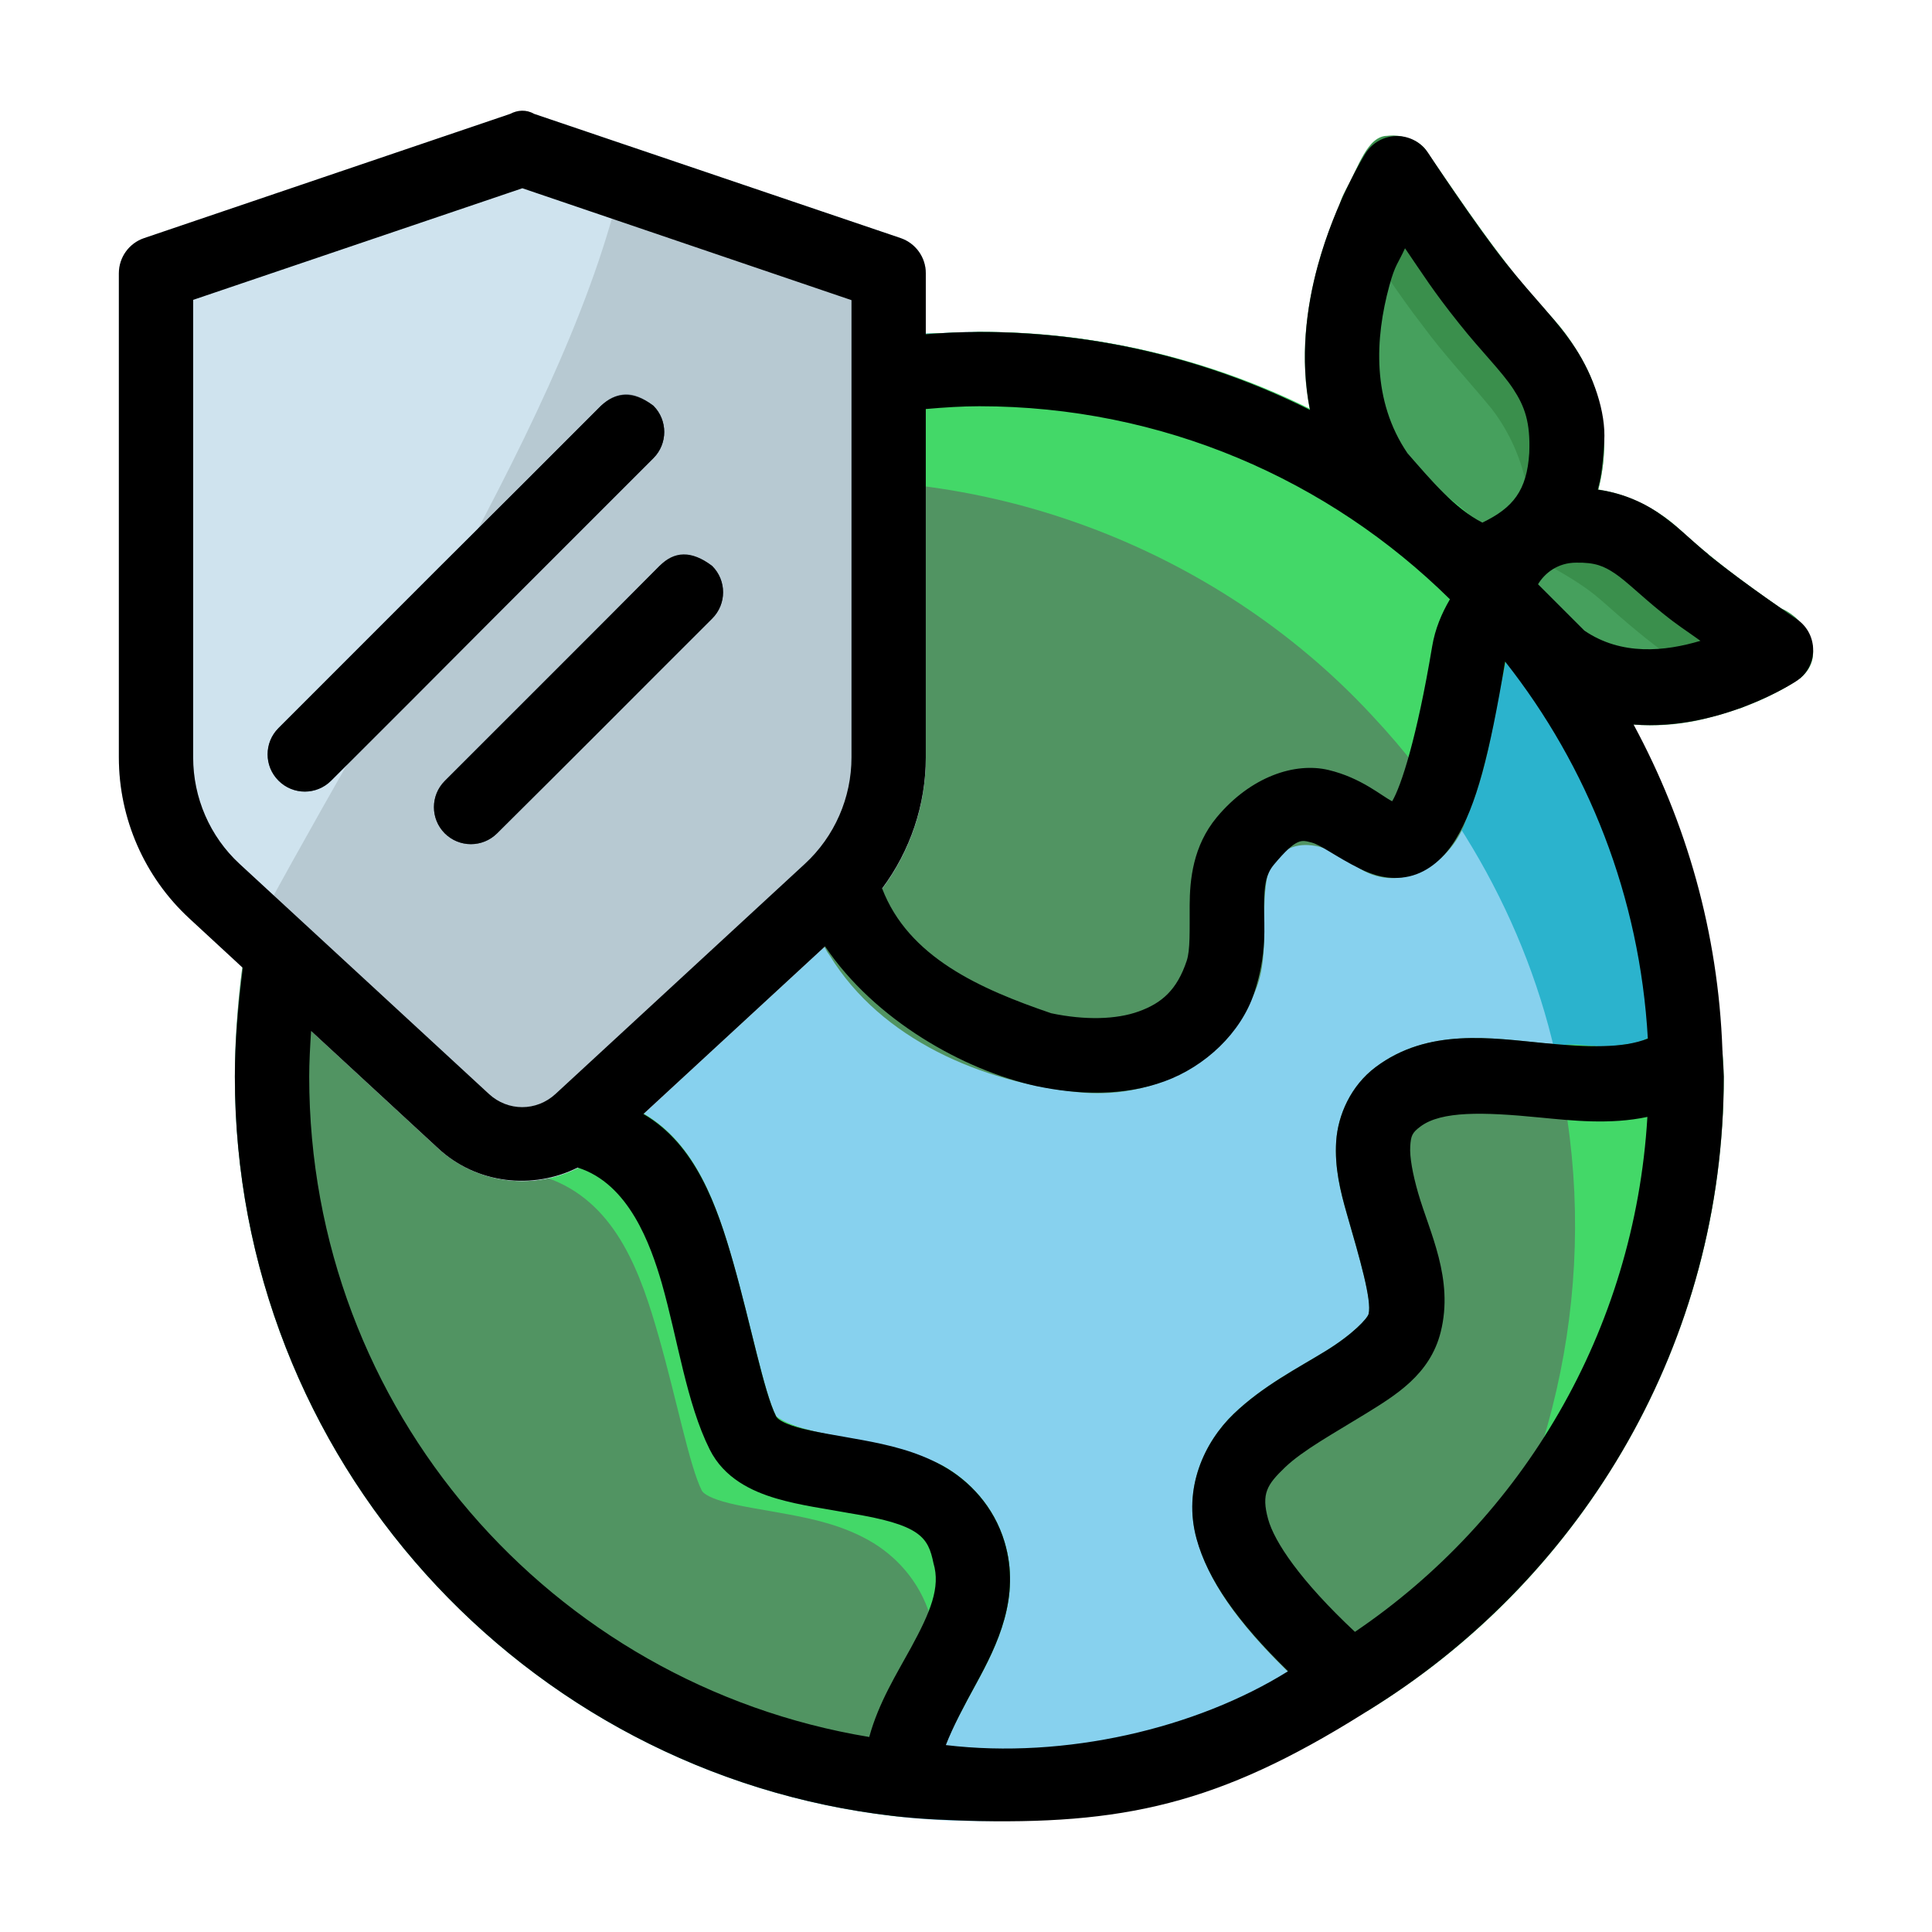 <svg width="48" height="48" viewBox="0 0 48 48" fill="none" xmlns="http://www.w3.org/2000/svg">
<path d="M39.064 12.132C38.052 12.212 36.969 12.732 36.56 13.712C36.246 14.443 36.373 15.381 36.993 15.914C37.424 16.335 37.84 16.771 38.281 17.181C39.447 18.025 40.985 18.195 42.36 17.857C43.199 17.651 44.026 17.333 44.739 16.838C45.387 16.276 44.905 15.4 44.252 15.116C43.375 14.508 42.514 13.88 41.733 13.155C41.051 12.53 40.157 12.121 39.223 12.129C39.206 12.177 39.08 12.081 39.064 12.132H39.064Z" fill="#46A05D"/>
<path d="M37.385 13.258C37.778 13.794 38.943 14.177 39.765 14.899C40.345 15.41 40.922 15.915 41.557 16.359C42 16.69 42.465 16.992 42.91 17.322C43.047 17.522 43.13 17.701 43.366 17.533C43.84 17.339 44.322 17.14 44.739 16.838C45.387 16.276 44.905 15.4 44.251 15.116C43.374 14.508 42.513 13.88 41.732 13.154C41.07 12.548 40.209 12.142 39.133 12.177C38.058 12.213 36.992 12.721 37.385 13.258Z" fill="#3A8F4C"/>
<path d="M33.453 4.697C32.558 6.59 32.064 8.81 32.716 10.856C32.953 11.573 33.305 12.276 33.879 12.781C34.421 13.312 34.936 13.873 35.499 14.381C36.306 15.029 37.516 14.939 38.312 14.318C39.65 13.312 40.148 11.419 39.681 9.84C39.323 8.459 38.153 7.549 37.346 6.446C36.657 5.55 36.032 4.606 35.387 3.679C35.217 3.493 34.968 3.383 34.472 3.375C33.975 3.368 33.739 4.165 33.453 4.697V4.697Z" fill="#46A05D"/>
<path d="M24.331 8.247C23.57 8.247 22.771 8.305 21.959 8.411C21.765 8.435 21.584 8.521 21.441 8.656L6.36 23.015C6.212 23.158 6.116 23.348 6.088 23.553C5.926 24.649 5.836 25.753 5.836 26.749C5.836 36.955 14.126 45.244 24.331 45.244C34.535 45.244 42.398 36.821 42.398 26.616C42.398 16.41 34.535 8.247 24.331 8.247H24.331Z" fill="#87D1EE"/>
<path d="M24.33 8.247C23.173 8.343 21.718 8.062 20.939 9.135C16.05 13.802 11.134 18.444 6.262 23.128C5.918 23.776 6.989 22.523 7.264 22.332C10.801 18.976 14.316 15.594 17.866 12.255C19.735 11.737 21.77 11.926 23.681 12.19C30.985 13.316 37.217 19.257 38.709 26.492C39.866 31.667 38.637 37.308 35.415 41.524C41.003 37.431 42.226 28.062 40.837 21.271C39.527 14 35.047 10.665 27.775 9.354C26.623 9.132 25.503 8.247 24.33 8.247Z" fill="#2BB3CD"/>
<path d="M24.33 8.247C23.404 8.304 22.405 8.216 21.54 8.575C20.277 9.76 19.017 10.952 17.779 12.162C17.361 12.785 17.833 13.489 17.936 14.141C18.632 16.784 19.328 19.426 20.024 22.069C19.996 22.139 20.309 23.348 20.618 23.746C21.902 25.832 24.39 26.882 26.747 27.131C28.5 27.339 30.433 26.49 31.11 24.786C31.6 23.845 31.288 22.769 31.485 21.78C31.872 20.58 33.045 20.954 33.793 21.585C34.849 22.24 36.108 21.41 36.435 20.333C37.037 18.96 37.148 17.442 37.512 16.007C38.16 15.355 38.386 14.328 37.485 13.768C34.064 10.268 29.229 8.221 24.33 8.247L24.33 8.247Z" fill="#519462"/>
<path d="M41.309 25.596C40.721 26.063 39.68 26.044 38.367 25.917C37.054 25.791 35.482 25.534 34.18 26.511C33.557 26.978 33.24 27.709 33.197 28.359C33.155 29.008 33.301 29.602 33.462 30.16C33.785 31.275 34.088 32.309 34.003 32.646C33.977 32.754 33.62 33.142 32.94 33.562C32.259 33.982 31.376 34.428 30.65 35.126C29.923 35.824 29.389 36.974 29.73 38.225C30.072 39.476 31.059 40.754 32.931 42.39C33.235 42.657 33.678 42.694 34.023 42.482C39.298 39.225 42.828 33.398 42.828 26.747C42.828 26.525 42.808 26.378 42.806 26.298C42.795 25.808 42.403 25.413 42.049 25.401C41.695 25.39 41.481 25.46 41.309 25.596Z" fill="#519462"/>
<path d="M6.085 23.549C5.923 24.646 5.834 25.751 5.834 26.746C5.834 36.253 13.024 44.094 22.264 45.123C22.807 45.184 23.285 44.762 23.29 44.215C23.295 43.567 23.741 42.767 24.258 41.82C24.774 40.873 25.367 39.672 24.957 38.308C24.693 37.427 24.084 36.786 23.425 36.418C22.073 35.741 19.75 35.664 19.282 35.185C18.974 34.57 18.66 32.931 18.216 31.371C17.772 29.811 17.181 28.11 15.576 27.468C15.329 27.369 15.092 27.305 14.853 27.233C11.685 21.979 10.231 16.759 6.085 23.549Z" fill="#519462"/>
<path d="M9.841 20.057C9.603 20.057 9.374 20.148 9.202 20.311L6.362 23.016C6.279 23.096 6.211 23.19 6.162 23.296L7.356 22.158C7.528 21.994 7.757 21.903 7.994 21.903C8.312 21.904 8.606 22.067 8.775 22.336L13.007 29.08C13.246 29.151 13.482 29.215 13.73 29.314C15.335 29.956 15.926 31.658 16.369 33.218C16.813 34.778 17.128 36.416 17.435 37.031C17.461 37.083 17.567 37.189 17.962 37.305C18.357 37.421 18.945 37.504 19.582 37.623C20.22 37.742 20.919 37.896 21.578 38.265C22.238 38.633 22.847 39.273 23.111 40.154C23.52 41.519 22.928 42.72 22.412 43.667C22.14 44.165 21.893 44.619 21.714 45.035C21.898 45.06 22.078 45.103 22.264 45.123C22.807 45.184 23.284 44.762 23.29 44.215C23.295 43.567 23.741 42.767 24.258 41.82C24.774 40.873 25.367 39.673 24.957 38.308C24.693 37.427 24.084 36.787 23.425 36.418C22.073 35.741 20.066 35.757 19.281 35.185C18.974 34.57 18.659 32.931 18.216 31.372C17.772 29.812 17.181 28.11 15.576 27.468C15.329 27.369 15.092 27.305 14.853 27.233L10.621 20.49C10.453 20.221 10.158 20.058 9.841 20.057L9.841 20.057Z" fill="#43D868"/>
<path d="M12.678 2.83L3.58 5.917C3.206 6.043 2.954 6.394 2.953 6.789V18.817C2.953 20.335 3.589 21.787 4.705 22.817L10.892 28.535C12.061 29.613 13.888 29.613 15.056 28.535L21.251 22.817C22.366 21.787 23.002 20.335 23.002 18.817V6.789C23.001 6.394 22.749 6.043 22.375 5.917L13.271 2.829C13.176 2.798 13.077 2.782 12.976 2.781C12.876 2.781 12.774 2.799 12.678 2.829L12.678 2.83Z" fill="#CFE3EE"/>
<path d="M33.57 5.582C34.173 6.404 34.711 7.274 35.338 8.079C35.871 8.806 36.49 9.462 37.061 10.157C37.951 11.316 38.287 12.925 37.757 14.309C37.677 14.52 37.512 14.805 37.848 14.586C39.123 13.984 39.798 12.543 39.855 11.185C39.901 9.901 39.321 8.657 38.432 7.75C37.288 6.493 36.348 5.075 35.387 3.678C35.055 3.359 34.383 3.205 34.056 3.609C33.825 3.889 33.694 4.234 33.51 4.576C33.326 4.918 33.054 5.364 33.57 5.582Z" fill="#3A8F4C"/>
<path d="M24.33 8.247C23.452 8.275 22.547 8.275 21.694 8.487C21.122 8.873 20.677 9.426 20.157 9.88C19.355 10.669 18.497 11.408 17.733 12.23C17.428 12.744 18.253 11.84 18.57 12.066C24.265 11.356 30.197 13.573 34.089 17.777C34.909 18.65 35.645 19.601 36.282 20.614C37.02 19.182 37.12 17.54 37.512 16.006C37.774 15.52 38.378 15.024 38.04 14.411C38.036 14.075 36.086 12.267 34.285 11.144C31.334 9.241 27.842 8.242 24.33 8.247V8.247Z" fill="#43D868"/>
<path d="M15.614 3.624C14.638 9.504 9.334 17.345 5.901 23.923L10.892 28.535C12.06 29.614 13.888 29.614 15.057 28.535L21.25 22.818C22.366 21.788 23.001 20.335 23.001 18.817V6.788C23.001 6.596 22.94 6.408 22.828 6.252C22.716 6.095 22.558 5.978 22.375 5.916L15.614 3.624Z" fill="#B7C9D2"/>
<path d="M16.385 14.06C15.499 14.953 14.61 15.842 13.72 16.732C12.83 17.622 11.939 18.512 11.049 19.403C10.691 19.763 10.691 20.344 11.049 20.704C11.409 21.062 11.991 21.062 12.351 20.704C13.243 19.819 14.133 18.929 15.022 18.04C15.912 17.149 16.803 16.259 17.693 15.369C18.056 15.008 18.056 14.421 17.693 14.06C17.167 13.669 16.764 13.77 16.385 14.06Z" fill="#5B6571"/>
<path d="M14.933 10.08C13.6 11.416 12.264 12.749 10.926 14.081C9.591 15.416 8.255 16.752 6.919 18.088C6.557 18.448 6.557 19.035 6.919 19.396C7.28 19.759 7.867 19.759 8.228 19.396C9.563 18.062 10.897 16.727 12.228 15.389C13.564 14.053 14.899 12.718 16.235 11.382C16.593 11.022 16.593 10.441 16.235 10.08C15.708 9.683 15.285 9.739 14.933 10.08Z" fill="#6A7986"/>
<path d="M41.836 25.396C41.3 25.463 40.92 25.963 40.351 25.952C39.809 26.119 38.843 25.791 38.588 26.067C39.778 30.728 38.989 35.837 36.485 39.94C36.156 40.484 35.8 41.011 35.419 41.519C39.322 38.616 41.995 34.119 42.646 29.295C42.775 28.252 42.873 27.194 42.789 26.143C42.712 25.701 42.284 25.367 41.836 25.396H41.836Z" fill="#43D868"/>
<path d="M14.932 10.081C13.917 11.1 12.785 12.229 11.869 13.142C10.839 15.092 9.716 17.067 8.613 19.009L9.563 18.061C11.785 15.833 14.009 13.607 16.234 11.383C16.592 11.023 16.592 10.441 16.234 10.081C15.707 9.684 15.37 9.725 14.932 10.081Z" fill="#5B6571"/>
<path d="M39.133 8.642C38.68 7.954 38.155 7.465 37.406 6.529C36.657 5.594 35.48 3.797 35.48 3.797C35.311 3.539 35.024 3.383 34.716 3.38C34.395 3.378 34.097 3.541 33.926 3.811C33.926 3.811 33.181 4.987 32.739 6.604C32.457 7.637 32.292 8.906 32.547 10.185C30.072 8.947 27.283 8.247 24.33 8.247C23.898 8.247 23.453 8.268 23.001 8.304V6.788C23.001 6.393 22.749 6.043 22.375 5.915L13.27 2.829C13.075 2.716 12.858 2.732 12.677 2.829L3.58 5.916C3.206 6.042 2.954 6.393 2.953 6.788V18.817C2.953 20.335 3.588 21.788 4.704 22.818L6.033 24.046C5.914 24.977 5.836 25.902 5.836 26.748C5.836 36.227 12.988 44.05 22.183 45.116C22.921 45.206 23.694 45.226 24.33 45.244C28.178 45.317 30.537 44.716 34.185 42.376C39.369 39.097 42.826 33.328 42.826 26.748L42.793 26.088C42.689 23.165 41.895 20.424 40.585 18C42.735 18.169 44.618 16.929 44.618 16.929C45.182 16.572 45.192 15.753 44.638 15.382C44.638 15.382 43.356 14.519 42.444 13.781C42.444 13.778 42.444 13.777 42.444 13.774C42.041 13.45 41.687 13.069 41.163 12.717C40.775 12.456 40.275 12.246 39.696 12.165C39.758 11.93 39.813 11.688 39.857 10.963C39.902 10.239 39.587 9.33 39.133 8.642L39.133 8.642ZM12.978 4.677L21.155 7.457V9.314V18.817C21.155 19.821 20.735 20.781 19.997 21.462L13.802 27.179C13.328 27.616 12.62 27.616 12.147 27.179C10.081 25.27 8.013 23.366 5.951 21.462C5.214 20.781 4.799 19.821 4.799 18.817V7.45L12.978 4.677ZM34.907 6.168C35.358 6.826 35.601 7.224 36.25 8.036C36.803 8.733 37.297 9.211 37.592 9.657C37.881 10.096 38.025 10.491 37.994 11.253C37.936 12.189 37.591 12.617 36.829 12.984C36.148 12.637 35.567 11.945 34.968 11.26C34.085 9.959 34.158 8.415 34.519 7.095C34.665 6.56 34.737 6.546 34.907 6.168V6.168V6.168ZM14.932 10.081C13.601 11.417 12.264 12.749 10.926 14.08C9.59 15.416 8.255 16.752 6.92 18.088C6.558 18.449 6.558 19.035 6.92 19.395C7.28 19.757 7.866 19.757 8.227 19.395C9.564 18.063 10.897 16.727 12.228 15.389C13.563 14.054 14.899 12.718 16.234 11.383C16.592 11.023 16.592 10.441 16.234 10.081C15.707 9.684 15.284 9.754 14.932 10.081ZM33.006 19.13C32.174 18.932 31.076 19.292 30.233 20.302C29.637 21.018 29.56 21.86 29.557 22.489C29.554 23.119 29.574 23.6 29.483 23.872C29.241 24.598 28.862 24.922 28.297 25.127C27.731 25.333 26.949 25.349 26.117 25.174C24.342 24.568 22.569 23.78 21.916 22.073C22.613 21.139 23.001 19.999 23.001 18.817V10.162C23.46 10.122 23.909 10.093 24.33 10.093H24.33C28.892 10.093 33.018 11.925 36.023 14.889C35.819 15.237 35.654 15.624 35.581 16.063C35.201 18.342 34.807 19.541 34.588 19.907C34.335 19.783 33.824 19.325 33.006 19.13V19.13ZM16.386 14.06C15.5 14.954 14.61 15.843 13.721 16.732C12.829 17.622 11.939 18.512 11.049 19.403C10.691 19.763 10.691 20.344 11.049 20.704C11.409 21.063 11.99 21.063 12.35 20.704C13.244 19.819 14.133 18.929 15.023 18.04C15.911 17.148 16.802 16.259 17.693 15.369C18.056 15.008 18.056 14.421 17.693 14.06C17.177 13.666 16.748 13.692 16.386 14.06ZM40.127 14.251C40.416 14.446 40.77 14.803 41.286 15.218C41.707 15.558 41.842 15.63 42.247 15.921C41.369 16.184 40.286 16.297 39.364 15.668L38.212 14.516C38.377 14.24 38.702 13.978 39.163 13.979C39.631 13.972 39.845 14.062 40.127 14.251V14.251ZM37.395 16.437C39.45 19.041 40.74 22.272 40.94 25.802C40.329 26.049 39.446 26.02 38.376 25.917C37.06 25.791 35.484 25.531 34.178 26.511C33.555 26.978 33.24 27.707 33.197 28.357C33.155 29.007 33.302 29.599 33.462 30.156C33.784 31.272 34.086 32.307 34.002 32.645C33.975 32.752 33.62 33.144 32.938 33.564C32.256 33.984 31.375 34.432 30.648 35.131C29.921 35.83 29.383 36.98 29.728 38.232C30.008 39.248 30.743 40.292 32.002 41.521C29.721 42.944 26.461 43.71 23.499 43.356C23.678 42.896 23.947 42.39 24.256 41.824C24.773 40.876 25.367 39.675 24.957 38.308C24.693 37.427 24.084 36.788 23.425 36.42C22.765 36.052 22.065 35.897 21.427 35.778C20.789 35.66 20.201 35.575 19.806 35.459C19.411 35.343 19.307 35.239 19.281 35.187C18.974 34.572 18.661 32.929 18.218 31.37C17.815 29.954 17.279 28.428 15.985 27.677L20.498 23.512C21.74 25.351 23.936 26.58 25.735 26.981C26.804 27.206 27.916 27.235 28.931 26.866C29.945 26.497 30.831 25.662 31.159 24.674C31.487 23.687 31.403 23.009 31.405 22.504C31.408 21.997 31.447 21.726 31.65 21.482C32.225 20.792 32.344 20.874 32.577 20.93C32.81 20.985 33.196 21.291 33.789 21.584C34.085 21.731 34.511 21.886 35.01 21.774C35.508 21.661 35.9 21.289 36.162 20.861C36.679 20.015 37.007 18.747 37.395 16.437ZM7.729 25.614L10.892 28.535C11.846 29.416 13.235 29.565 14.35 29.008C15.626 29.404 16.163 30.927 16.44 31.875C16.843 33.292 17.056 34.859 17.632 36.011C17.99 36.728 18.68 37.051 19.289 37.23C19.897 37.408 20.52 37.485 21.093 37.592C22.874 37.878 23.059 38.19 23.192 38.838C23.372 39.437 23.114 40.055 22.633 40.937C22.286 41.573 21.83 42.297 21.596 43.155C13.697 41.851 7.682 35.023 7.682 26.748C7.682 26.394 7.704 26.006 7.729 25.614H7.729ZM40.929 27.751C40.612 33.078 37.82 37.729 33.663 40.543C32.3 39.267 31.661 38.305 31.506 37.742C31.332 37.109 31.479 36.886 31.923 36.459C32.366 36.033 33.147 35.606 33.906 35.138C34.665 34.67 35.528 34.157 35.794 33.093C36.125 31.769 35.514 30.614 35.235 29.646C35.095 29.162 35.02 28.74 35.037 28.479C35.054 28.218 35.083 28.143 35.289 27.989C35.551 27.792 35.944 27.703 36.439 27.678C36.934 27.654 37.532 27.692 38.287 27.767C39.042 27.839 40.004 27.948 40.929 27.749V27.751Z" fill="black"/>
</svg>
